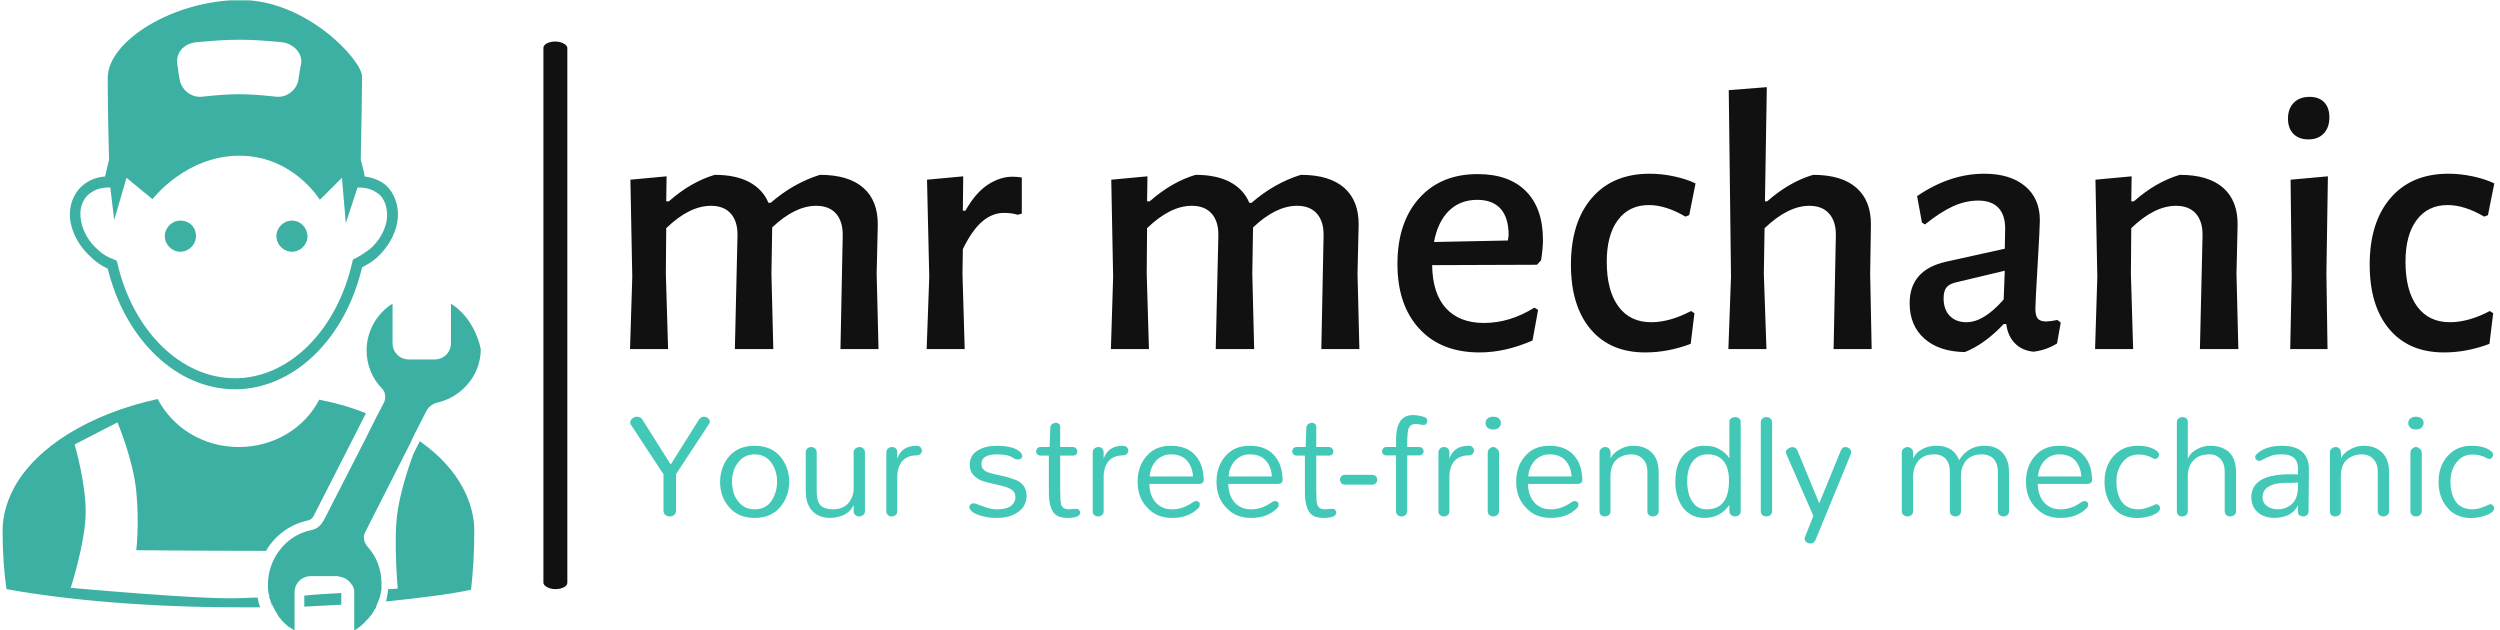<svg xmlns="http://www.w3.org/2000/svg" version="1.1" xmlns:xlink="http://www.w3.org/1999/xlink" xmlns:svgjs="http://svgjs.dev/svgjs" width="1000" height="252" viewBox="0 0 1000 252"><g transform="matrix(1,0,0,1,-0.606,0.132)"><svg viewBox="0 0 396 100" data-background-color="#ffffff" preserveAspectRatio="xMidYMid meet" height="252" width="1000" xmlns="http://www.w3.org/2000/svg" xmlns:xlink="http://www.w3.org/1999/xlink"><g id="tight-bounds" transform="matrix(1,0,0,1,0.24,-0.053)"><svg viewBox="0 0 395.52 100.105" height="100.105" width="395.52"><g><svg viewBox="0 0 528.61 133.79" height="100.105" width="395.52"><g><rect width="5.075" height="116.171" x="114.729" y="8.81" fill="#111111" opacity="1" stroke-width="0" stroke="transparent" fill-opacity="1" className="rect-i$-0" data-fill-palette-color="primary" rx="1%" id="i$-0" data-palette-color="#111111"></rect></g><g transform="matrix(1,0,0,1,133.09,18.49)"><svg viewBox="0 0 395.52 96.809" height="96.809" width="395.52"><g id="textblocktransform"><svg viewBox="0 0 395.52 96.809" height="96.809" width="395.52" id="textblock"><g><svg viewBox="0 0 395.52 56.277" height="56.277" width="395.52"><g transform="matrix(1,0,0,1,0,0)"><svg width="395.52" viewBox="3.6 -35.1 249.83 35.55" height="56.277" data-palette-color="#111111"><path d="M31.8 0L32.1-15.15Q32.15-17.05 31.23-18.13 30.3-19.2 28.55-19.2L28.55-19.2Q25.7-19.2 22.65-16.3L22.65-16.3 22.55-10.1 22.8 0 17.65 0 18-15.15Q18.05-17.05 17.13-18.13 16.2-19.2 14.45-19.2L14.45-19.2Q11.55-19.2 8.45-16.2L8.45-16.2 8.4-10.1 8.7 0 3.6 0 3.9-9.65 3.65-22.7 8.5-23.15 8.45-19.8 8.8-19.8Q11.75-22.4 14.95-23.35L14.95-23.35Q17.75-23.35 19.58-22.38 21.4-21.4 22.15-19.6L22.15-19.6 22.45-19.6Q25.5-22.25 29.05-23.35L29.05-23.35Q32.9-23.35 34.88-21.6 36.85-19.85 36.8-16.6L36.8-16.6 36.65-10.1 36.9 0 31.8 0ZM54.85-23.1Q55.4-23.1 56.1-23L56.1-23 56.1-18.15 55.55-18Q54.75-18.25 53.7-18.25L53.7-18.25Q52.15-18.25 50.8-17.1 49.45-15.95 48.2-13.4L48.2-13.4 48.15-10.1 48.45 0 43.35 0 43.7-9.65 43.4-22.7 48.25-23.15 48.2-18.55 48.55-18.55Q49.9-20.95 51.55-22.03 53.2-23.1 54.85-23.1L54.85-23.1ZM96.24 0L96.54-15.15Q96.59-17.05 95.67-18.13 94.74-19.2 92.99-19.2L92.99-19.2Q90.14-19.2 87.09-16.3L87.09-16.3 86.99-10.1 87.24 0 82.09 0 82.44-15.15Q82.49-17.05 81.57-18.13 80.64-19.2 78.89-19.2L78.89-19.2Q75.99-19.2 72.89-16.2L72.89-16.2 72.84-10.1 73.14 0 68.04 0 68.34-9.65 68.09-22.7 72.94-23.15 72.89-19.8 73.24-19.8Q76.19-22.4 79.39-23.35L79.39-23.35Q82.19-23.35 84.02-22.38 85.84-21.4 86.59-19.6L86.59-19.6 86.89-19.6Q89.94-22.25 93.49-23.35L93.49-23.35Q97.34-23.35 99.32-21.6 101.29-19.85 101.24-16.6L101.24-16.6 101.09-10.1 101.34 0 96.24 0ZM125.69-11.9L125.14-11.3 111.09-11.25Q111.14-7.45 112.94-5.48 114.74-3.5 118.04-3.5L118.04-3.5Q121.49-3.5 124.79-5.55L124.79-5.55 125.29-5.25 124.54-1.15Q120.89 0.45 117.44 0.45L117.44 0.45Q112.29 0.45 109.37-2.73 106.44-5.9 106.44-11.4L106.44-11.4Q106.44-16.95 109.34-20.2 112.24-23.45 117.19-23.45L117.19-23.45Q121.39-23.45 123.67-21.15 125.94-18.85 125.94-14.65L125.94-14.65Q125.94-13.5 125.69-11.9L125.69-11.9ZM121.24-14.55L121.34-15.25Q121.34-17.6 120.27-18.8 119.19-20 117.14-20L117.14-20Q114.84-20 113.34-18.53 111.84-17.05 111.34-14.35L111.34-14.35 121.24-14.55ZM140.24-23.5Q141.84-23.5 143.49-23.15 145.14-22.8 146.39-22.2L146.39-22.2 145.54-17.95 145.04-17.75Q142.39-19.3 140.14-19.3L140.14-19.3Q137.49-19.3 135.99-17.3 134.49-15.3 134.49-11.7L134.49-11.7Q134.49-7.85 136.04-5.73 137.59-3.6 140.44-3.6L140.44-3.6Q142.94-3.6 145.79-5.1L145.79-5.1 146.24-4.8 145.74-0.7Q142.69 0.45 139.64 0.45L139.64 0.45Q134.94 0.45 132.31-2.68 129.69-5.8 129.69-11.3L129.69-11.3Q129.69-17 132.49-20.25 135.29-23.5 140.24-23.5L140.24-23.5ZM164.89 0L165.19-15.15Q165.24-17.05 164.31-18.13 163.39-19.2 161.64-19.2L161.64-19.2Q158.79-19.2 155.64-16.2L155.64-16.2 155.54-10.15 155.89 0 150.79 0 151.14-9.7 150.84-34.7 155.94-35.1 155.69-19.8 155.99-19.8Q158.94-22.4 162.14-23.35L162.14-23.35Q165.99-23.35 167.96-21.6 169.94-19.85 169.89-16.6L169.89-16.6 169.79-10.1 169.99 0 164.89 0ZM185.08-23.5Q188.53-23.5 190.53-21.85 192.53-20.2 192.53-17.25L192.53-17.25Q192.53-16.35 192.23-11.25L192.23-11.25Q191.93-6.25 191.93-5.4L191.93-5.4Q191.93-4.45 192.26-4.08 192.58-3.7 193.38-3.7L193.38-3.7Q193.88-3.7 194.88-3.9L194.88-3.9 195.33-3.55 194.83-0.75Q193.38 0.15 191.68 0.35L191.68 0.35Q190.13 0.2 189.18-0.78 188.23-1.75 188.03-3.35L188.03-3.35 187.68-3.35Q185.13-0.65 182.48 0.4L182.48 0.4Q179.03 0.35 177.06-1.4 175.08-3.15 175.08-6.15L175.08-6.15Q175.08-10.6 179.93-11.7L179.93-11.7 187.83-13.45 187.88-16.15Q187.88-18 186.96-18.95 186.03-19.9 184.28-19.9L184.28-19.9Q182.58-19.9 180.88-19.13 179.18-18.35 177.13-16.7L177.13-16.7 176.73-16.95 176.08-20.5Q180.48-23.5 185.08-23.5L185.08-23.5ZM187.83-10.5L181.33-8.95Q180.43-8.75 180.03-8.28 179.63-7.8 179.63-6.8L179.63-6.8Q179.63-5.3 180.46-4.45 181.28-3.6 182.68-3.6L182.68-3.6Q185.03-3.6 187.68-6.65L187.68-6.65 187.83-10.5ZM213.98 0L214.33-15.15Q214.38-17.05 213.46-18.13 212.53-19.2 210.78-19.2L210.78-19.2Q207.88-19.2 204.78-16.2L204.78-16.2 204.73-10.1 205.03 0 199.93 0 200.23-9.65 199.98-22.7 204.83-23.15 204.78-19.8 205.13-19.8Q208.08-22.4 211.28-23.35L211.28-23.35Q215.13-23.35 217.11-21.6 219.08-19.85 219.03-16.6L219.03-16.6 218.88-10.1 219.13 0 213.98 0ZM226.08 0L226.28-9.65 226.13-22.7 231.13-23.15 230.93-10.1 231.08 0 226.08 0ZM228.68-33.8Q229.93-33.8 230.63-33.08 231.33-32.35 231.33-31.05L231.33-31.05Q231.33-29.7 230.58-28.9 229.83-28.1 228.53-28.1L228.53-28.1Q227.23-28.1 226.5-28.85 225.78-29.6 225.78-30.9L225.78-30.9Q225.78-32.2 226.55-33 227.33-33.8 228.68-33.8L228.68-33.8ZM247.28-23.5Q248.88-23.5 250.53-23.15 252.18-22.8 253.43-22.2L253.43-22.2 252.58-17.95 252.08-17.75Q249.43-19.3 247.18-19.3L247.18-19.3Q244.53-19.3 243.03-17.3 241.53-15.3 241.53-11.7L241.53-11.7Q241.53-7.85 243.08-5.73 244.63-3.6 247.48-3.6L247.48-3.6Q249.98-3.6 252.83-5.1L252.83-5.1 253.28-4.8 252.78-0.7Q249.73 0.45 246.68 0.45L246.68 0.45Q241.98 0.45 239.35-2.68 236.73-5.8 236.73-11.3L236.73-11.3Q236.73-17 239.53-20.25 242.33-23.5 247.28-23.5L247.28-23.5Z" opacity="1" transform="matrix(1,0,0,1,0,0)" fill="#111111" className="undefined-text-0" data-fill-palette-color="primary" id="text-0"></path></svg></g></svg></g><g transform="matrix(1,0,0,1,0,69.562)"><svg viewBox="0 0 395.52 27.247" height="27.247" width="395.52"><g transform="matrix(1,0,0,1,0,0)"><svg width="395.52" viewBox="1.61 -31.9 586.42 40.41" height="27.247" data-palette-color="#42c8b7"><path d="M26.38-29.08L16.03-13.33 16.03-1.9Q16.03-0.57 14.83-0.11L14.83-0.11Q14.48 0 13.91 0 13.33 0 12.7-0.46 12.07-0.92 12.07-1.9L12.07-1.9 12.07-13.28 1.9-28.74Q1.61-29.08 1.61-29.48 1.61-29.89 1.78-30.23 1.95-30.57 2.3-30.86L2.3-30.86Q2.99-31.38 3.68-31.38L3.68-31.38Q4.94-31.38 5.52-30.34L5.52-30.34 14.31-16.38 14.37-16.38 23.22-30.46Q23.79-31.38 24.83-31.38L24.83-31.38Q25.98-31.38 26.44-30.46L26.44-30.46Q26.67-30.17 26.67-29.89L26.67-29.89Q26.67-29.54 26.38-29.08L26.38-29.08ZM29.88-10.86L29.88-10.86Q29.88-12.93 30.54-15 31.2-17.07 32.58-18.74L32.58-18.74Q35.46-22.24 40.74-22.24 46.03-22.24 48.91-18.74L48.91-18.74Q51.61-15.4 51.61-10.92L51.61-10.92Q51.61-6.38 48.91-3.1L48.91-3.1Q46.03 0.46 40.74 0.46 35.46 0.46 32.58-3.1L32.58-3.1Q29.88-6.32 29.88-10.86ZM33.62-10.86L33.62-10.86Q33.62-9.48 33.99-7.93 34.37-6.38 35.34-5.06L35.34-5.06Q37.3-2.24 40.74-2.24L40.74-2.24Q44.37-2.24 46.15-5.06L46.15-5.06Q47.81-7.7 47.81-10.92L47.81-10.92Q47.81-14.25 46.15-16.67L46.15-16.67Q44.31-19.54 40.74-19.54L40.74-19.54Q37.3-19.54 35.34-16.67L35.34-16.67Q33.62-14.31 33.62-10.86ZM75.45-20.11L75.45-1.61Q75.45-0.8 74.85-0.4 74.25 0 73.82 0 73.39 0 73.04-0.09 72.7-0.17 72.47-0.46L72.47-0.46Q71.89-0.86 71.89-1.61L71.89-1.61 71.89-3.62Q70.51-0.57 66.83 0.17L66.83 0.17Q65.68 0.46 64.36 0.46 63.04 0.46 61.6 0 60.17-0.46 59.13-1.49L59.13-1.49Q56.83-3.68 56.83-8.05L56.83-8.05 56.83-20.11Q56.83-20.92 57.35-21.38 57.87-21.84 58.56-21.84L58.56-21.84Q59.25-21.84 59.77-21.38 60.28-20.92 60.28-20.11L60.28-20.11 60.28-7.76Q60.28-4.66 61.55-3.45L61.55-3.45Q62.81-2.24 65.34-2.24L65.34-2.24Q69.59-2.24 71.2-5.69L71.2-5.69Q71.83-6.9 71.89-8.45L71.89-8.45 71.89-20.11Q71.89-20.92 72.47-21.38 73.04-21.84 73.73-21.84L73.73-21.84Q74.42-21.84 74.94-21.38 75.45-20.92 75.45-20.11L75.45-20.11ZM85.62-20.11L85.62-18.16Q87-22.24 91.66-22.24L91.66-22.24Q92.52-22.24 92.95-21.75 93.38-21.26 93.38-20.72 93.38-20.17 92.95-19.68 92.52-19.2 91.37-19.2 90.22-19.2 89.07-18.74 87.92-18.28 87.18-17.41L87.18-17.41Q85.62-15.52 85.62-12.41L85.62-12.41 85.62-1.61Q85.62-0.8 85.05-0.4 84.48 0 84.02 0 83.56 0 83.27-0.09 82.98-0.17 82.69-0.46L82.69-0.46Q82.18-0.8 82.18-1.61L82.18-1.61 82.18-20.11Q82.18-20.86 82.69-21.35 83.21-21.84 83.99-21.84 84.76-21.84 85.19-21.35 85.62-20.86 85.62-20.11L85.62-20.11ZM117-19.54L117-19.54Q112-19.54 112.11-16.38L112.11-16.38Q112.11-14.37 114.99-13.62L114.99-13.62Q115.96-13.33 117.09-13.1 118.21-12.87 119.53-12.56 120.85-12.24 122.23-11.72L122.23-11.72Q124.18-11.15 125.25-9.8 126.31-8.45 126.31-6.55L126.31-6.55Q126.31-3.1 123.38-1.21L123.38-1.21Q120.73 0.52 116.71 0.46L116.71 0.46Q113.72 0.46 110.85-0.57L110.85-0.57Q109.7-1.03 109.01-1.67 108.32-2.3 108.32-2.87 108.32-3.45 108.69-3.79 109.07-4.14 109.59-4.14 110.1-4.14 110.76-3.85 111.42-3.56 112.46-3.22L112.46-3.22Q115.1-2.24 116.71-2.24 118.32-2.24 119.3-2.44 120.27-2.64 121.08-3.1L121.08-3.1Q122.8-4.25 122.8-6.09L122.8-6.09Q122.8-7.41 121.97-8.13 121.14-8.85 119.84-9.25 118.55-9.66 117.29-9.94 116.02-10.23 114.76-10.52 113.49-10.8 112.34-11.21 111.19-11.61 110.39-12.3L110.39-12.3Q108.44-13.68 108.44-16.21L108.44-16.21Q108.44-19.43 111.14-20.86L111.14-20.86Q113.38-22.24 117.06-22.24L117.06-22.24Q120.79-22.24 123.03-21.15L123.03-21.15Q124.93-20.17 124.93-18.97L124.93-18.97Q124.93-18.51 124.56-18.22 124.18-17.93 123.72-17.93L123.72-17.93Q122.86-17.93 122.43-18.22 122-18.51 121.48-18.79 120.96-19.08 120.27-19.2L120.27-19.2Q119.01-19.54 117-19.54ZM143.2-1.26L143.2-1.26Q143.2 0.46 139.12 0.46L139.12 0.46Q136.08 0.46 134.81-1.21L134.81-1.21Q133.43-2.99 133.32-7.07L133.32-7.07 133.32-19.14 130.79-19.14Q130.1-19.14 129.7-19.57 129.3-20 129.3-20.46L129.3-20.46Q129.3-20.92 129.64-21.38 129.99-21.84 130.79-21.84L130.79-21.84 133.55-21.84 133.78-28.05Q133.89-28.74 134.41-29.11 134.93-29.48 135.5-29.48 136.08-29.48 136.48-29.14 136.88-28.79 136.88-28.05L136.88-28.05 136.88-21.84 140.85-21.84Q141.54-21.84 141.91-21.38 142.28-20.92 142.28-20.46L142.28-20.46Q142.28-19.89 141.91-19.51 141.54-19.14 140.85-19.14L140.85-19.14 136.88-19.14 136.88-8.97Q136.88-4.71 137.17-3.82 137.46-2.93 138.09-2.59 138.72-2.24 139.64-2.24L139.64-2.24 141.88-2.41Q142.51-2.41 142.86-2.01 143.2-1.61 143.2-1.26ZM150.56-20.11L150.56-18.16Q151.94-22.24 156.59-22.24L156.59-22.24Q157.45-22.24 157.88-21.75 158.32-21.26 158.32-20.72 158.32-20.17 157.88-19.68 157.45-19.2 156.3-19.2 155.15-19.2 154.01-18.74 152.86-18.28 152.11-17.41L152.11-17.41Q150.56-15.52 150.56-12.41L150.56-12.41 150.56-1.61Q150.56-0.8 149.98-0.4 149.41 0 148.95 0 148.49 0 148.2-0.09 147.91-0.17 147.63-0.46L147.63-0.46Q147.11-0.8 147.11-1.61L147.11-1.61 147.11-20.11Q147.11-20.86 147.63-21.35 148.14-21.84 148.92-21.84 149.7-21.84 150.13-21.35 150.56-20.86 150.56-20.11L150.56-20.11ZM182.05-11.55L182.05-11.55Q182.05-10.34 180.67-10.23L180.67-10.23 164.92-10.23Q165.15-4.37 169.52-2.64L169.52-2.64Q170.73-2.24 172.28-2.24L172.28-2.24Q175.5-2.24 178.83-4.6L178.83-4.6Q179.87-5.17 180.55-4.48L180.55-4.48Q180.9-4.14 180.78-3.79L180.78-3.79Q180.78-2.99 180.38-2.64L180.38-2.64Q177.22 0.52 172.05 0.46L172.05 0.46Q167.34 0.46 164.46-2.59L164.46-2.59Q161.24-5.75 161.24-10.92L161.24-10.92Q161.24-15.69 163.89-18.79L163.89-18.79Q166.65-22.24 171.7-22.24L171.7-22.24Q176.76-22.24 179.41-19.2L179.41-19.2Q181.93-16.44 182.05-11.55ZM165.04-12.59L178.66-12.59Q178.49-15.69 176.65-17.7L176.65-17.7Q174.92-19.54 171.7-19.54L171.7-19.54Q168.95-19.54 166.99-17.47L166.99-17.47Q165.21-15.4 165.04-12.59L165.04-12.59ZM206.87-11.55L206.87-11.55Q206.87-10.34 205.49-10.23L205.49-10.23 189.75-10.23Q189.98-4.37 194.35-2.64L194.35-2.64Q195.55-2.24 197.1-2.24L197.1-2.24Q200.32-2.24 203.66-4.6L203.66-4.6Q204.69-5.17 205.38-4.48L205.38-4.48Q205.72-4.14 205.61-3.79L205.61-3.79Q205.61-2.99 205.21-2.64L205.21-2.64Q202.05 0.52 196.87 0.46L196.87 0.46Q192.16 0.46 189.29-2.59L189.29-2.59Q186.07-5.75 186.07-10.92L186.07-10.92Q186.07-15.69 188.71-18.79L188.71-18.79Q191.47-22.24 196.53-22.24L196.53-22.24Q201.59-22.24 204.23-19.2L204.23-19.2Q206.76-16.44 206.87-11.55ZM189.86-12.59L203.48-12.59Q203.31-15.69 201.47-17.7L201.47-17.7Q199.75-19.54 196.53-19.54L196.53-19.54Q193.77-19.54 191.82-17.47L191.82-17.47Q190.03-15.4 189.86-12.59L189.86-12.59ZM223.77-1.26L223.77-1.26Q223.77 0.46 219.69 0.46L219.69 0.46Q216.64 0.46 215.38-1.21L215.38-1.21Q214-2.99 213.88-7.07L213.88-7.07 213.88-19.14 211.35-19.14Q210.66-19.14 210.26-19.57 209.86-20 209.86-20.46L209.86-20.46Q209.86-20.92 210.2-21.38 210.55-21.84 211.35-21.84L211.35-21.84 214.11-21.84 214.34-28.05Q214.46-28.74 214.97-29.11 215.49-29.48 216.07-29.48 216.64-29.48 217.04-29.14 217.45-28.79 217.45-28.05L217.45-28.05 217.45-21.84 221.41-21.84Q222.1-21.84 222.47-21.38 222.85-20.92 222.85-20.46L222.85-20.46Q222.85-19.89 222.47-19.51 222.1-19.14 221.41-19.14L221.41-19.14 217.45-19.14 217.45-8.97Q217.45-4.71 217.73-3.82 218.02-2.93 218.65-2.59 219.29-2.24 220.2-2.24L220.2-2.24 222.45-2.41Q223.08-2.41 223.42-2.01 223.77-1.61 223.77-1.26ZM235.03-10L226.47-10Q225.78-10 225.35-10.46 224.92-10.92 224.92-11.58 224.92-12.24 225.37-12.67 225.83-13.1 226.47-13.1L226.47-13.1 235.03-13.1Q235.72-13.1 236.18-12.67 236.64-12.24 236.64-11.58 236.64-10.92 236.21-10.46 235.78-10 235.03-10L235.03-10ZM249.8-19.2L246.06-19.2 246.06-1.72Q246.06-0.86 245.52-0.43 244.97 0 244.45 0 243.94 0 243.62-0.09 243.3-0.17 243.07-0.46L243.07-0.46Q242.5-0.86 242.56-1.72L242.56-1.72 242.56-19.2 239.51-19.2Q238.82-19.2 238.48-19.6 238.13-20 238.13-20.52L238.13-20.52Q238.13-20.92 238.48-21.38 238.82-21.84 239.51-21.84L239.51-21.84 242.56-21.84 242.56-24.25Q242.56-30.17 245.72-31.49L245.72-31.49Q246.75-31.9 247.79-31.9L247.79-31.9Q249.63-31.9 251.52-31.26L251.52-31.26Q252.38-30.92 252.38-30.11L252.38-30.11Q252.38-29.66 252.1-29.22 251.81-28.79 251.32-28.79 250.83-28.79 250.57-28.82 250.31-28.85 250.08-28.97L250.08-28.97Q249.45-29.08 248.68-29.08 247.9-29.08 247.38-28.76 246.87-28.45 246.52-27.76L246.52-27.76Q246.06-26.67 246.06-22.53L246.06-22.53 246.06-21.84 249.8-21.84Q250.49-21.84 250.86-21.44 251.23-21.03 251.23-20.52 251.23-20 250.86-19.6 250.49-19.2 249.8-19.2L249.8-19.2ZM259.34-20.11L259.34-18.16Q260.71-22.24 265.37-22.24L265.37-22.24Q266.23-22.24 266.66-21.75 267.09-21.26 267.09-20.72 267.09-20.17 266.66-19.68 266.23-19.2 265.08-19.2 263.93-19.2 262.78-18.74 261.63-18.28 260.89-17.41L260.89-17.41Q259.34-15.52 259.34-12.41L259.34-12.41 259.34-1.61Q259.34-0.8 258.76-0.4 258.19 0 257.73 0 257.27 0 256.98-0.09 256.69-0.17 256.4-0.46L256.4-0.46Q255.89-0.8 255.89-1.61L255.89-1.61 255.89-20.11Q255.89-20.86 256.4-21.35 256.92-21.84 257.7-21.84 258.47-21.84 258.9-21.35 259.34-20.86 259.34-20.11L259.34-20.11ZM275.54-29.43L275.54-29.43Q275.54-28.51 274.91-27.93 274.28-27.36 273.13-27.36 271.98-27.36 271.34-27.93 270.71-28.51 270.71-29.43L270.71-29.43Q270.71-30.23 271.34-30.8 271.98-31.38 273.15-31.38 274.33-31.38 274.94-30.8 275.54-30.23 275.54-29.43ZM271.4-1.72L271.4-20Q271.4-20.86 271.98-21.35 272.55-21.84 273.01-21.84 273.47-21.84 273.76-21.7 274.05-21.55 274.33-21.26L274.33-21.26Q274.96-20.86 274.96-20L274.96-20 274.96-1.72Q274.96-0.86 274.39-0.43 273.82 0 273.13 0L273.13 0Q272.44 0 271.92-0.43 271.4-0.86 271.4-1.72L271.4-1.72ZM301.17-11.55L301.17-11.55Q301.17-10.34 299.79-10.23L299.79-10.23 284.04-10.23Q284.27-4.37 288.64-2.64L288.64-2.64Q289.85-2.24 291.4-2.24L291.4-2.24Q294.62-2.24 297.95-4.6L297.95-4.6Q298.99-5.17 299.68-4.48L299.68-4.48Q300.02-4.14 299.91-3.79L299.91-3.79Q299.91-2.99 299.5-2.64L299.5-2.64Q296.34 0.52 291.17 0.46L291.17 0.46Q286.46 0.46 283.58-2.59L283.58-2.59Q280.36-5.75 280.36-10.92L280.36-10.92Q280.36-15.69 283.01-18.79L283.01-18.79Q285.77-22.24 290.82-22.24L290.82-22.24Q295.88-22.24 298.53-19.2L298.53-19.2Q301.05-16.44 301.17-11.55ZM284.16-12.59L297.78-12.59Q297.61-15.69 295.77-17.7L295.77-17.7Q294.04-19.54 290.82-19.54L290.82-19.54Q288.07-19.54 286.11-17.47L286.11-17.47Q284.33-15.4 284.16-12.59L284.16-12.59ZM306.57-1.61L306.57-20.17Q306.57-20.92 307.14-21.38 307.72-21.84 308.29-21.84L308.29-21.84Q309.5-21.84 309.85-20.92 310.19-20 310.02-18.16L310.02-18.16Q310.71-19.89 313.01-21.15L313.01-21.15Q315.02-22.24 317-22.24 318.98-22.24 320.36-21.75 321.74-21.26 322.89-20.23L322.89-20.23Q325.19-18.05 325.19-13.79L325.19-13.79 325.19-1.61Q325.19-0.8 324.59-0.4 323.98 0 323.35 0L323.35 0Q322.66 0 322.14-0.43 321.63-0.86 321.63-1.61L321.63-1.61 321.63-14.02Q321.63-16.72 320.13-18.16L320.13-18.16Q318.75-19.54 316.68-19.54L316.68-19.54Q313.93-19.54 311.97-17.93L311.97-17.93Q310.02-16.21 310.02-12.64L310.02-12.64 310.02-1.61Q310.02-0.8 309.44-0.4 308.87 0 308.18 0L308.18 0Q307.49 0 307.03-0.43 306.57-0.86 306.57-1.61L306.57-1.61ZM347.43-1.61L347.43-3.62Q344.56 0.46 339.61 0.46L339.61 0.46Q335.13 0.46 332.6-3.1L332.6-3.1Q330.42-6.32 330.42-10.92L330.42-10.92Q330.42-18.62 335.53-21.26L335.53-21.26Q337.26-22.24 339.01-22.24 340.76-22.24 341.91-22.04 343.06-21.84 344.1-21.26L344.1-21.26Q346.28-20.17 347.43-18.28L347.43-18.28 347.43-29.66Q347.43-30.52 348-30.89 348.58-31.26 349.27-31.26L349.27-31.26Q349.96-31.26 350.47-30.89 350.99-30.52 350.99-29.66L350.99-29.66 350.99-1.61Q350.99-0.8 350.42-0.4 349.84 0 349.38 0 348.92 0 348.61-0.09 348.29-0.17 348-0.46L348-0.46Q347.43-0.86 347.43-1.61L347.43-1.61ZM340.3-2.24L340.3-2.24Q347.31-2.24 347.31-11.26L347.31-11.26Q347.31-17.07 343.81-18.85L343.81-18.85Q342.49-19.54 340.65-19.54 338.81-19.54 337.6-18.82 336.39-18.1 335.59-16.9L335.59-16.9Q334.15-14.66 334.15-11.21L334.15-11.21Q334.15-6.09 336.57-3.68L336.57-3.68Q337.95-2.24 340.3-2.24ZM357.31-1.72L357.31-29.54Q357.31-30.46 357.89-30.86 358.46-31.26 358.92-31.26 359.38-31.26 359.67-31.21 359.96-31.15 360.24-30.86L360.24-30.86Q360.87-30.46 360.87-29.54L360.87-29.54 360.87-1.72Q360.87-0.86 360.3-0.43 359.73 0 359.04 0L359.04 0Q358.35 0 357.83-0.43 357.31-0.86 357.31-1.72L357.31-1.72ZM371.27 6.32L373.86-0.17 365.41-19.48Q365.24-19.83 365.24-20.17 365.24-20.52 365.41-20.83 365.58-21.15 365.81-21.26L365.81-21.26Q366.5-21.72 367.14-21.84L367.14-21.84Q368.34-21.84 368.86-20.69L368.86-20.69 375.7-4.14 382.48-20.69Q383-21.84 383.83-21.84 384.67-21.84 385.21-21.35 385.76-20.86 385.76-20.34 385.76-19.83 385.58-19.48L385.58-19.48 374.55 7.36Q374.03 8.51 372.94 8.51L372.94 8.51Q372.25 8.51 371.79 8.16L371.79 8.16Q371.1 7.59 371.1 7.07 371.1 6.55 371.27 6.32L371.27 6.32ZM419.72-17.7L419.72-17.7Q422.48-22.24 427.65-22.24L427.65-22.24Q432.99-22.24 434.78-17.76L434.78-17.76Q435.41-16.09 435.41-13.91L435.41-13.91 435.41-1.61Q435.41-0.8 434.86-0.4 434.32 0 433.68 0L433.68 0Q432.99 0 432.45-0.43 431.9-0.86 431.9-1.61L431.9-1.61 431.9-14.14Q431.9-16.78 430.41-18.28L430.41-18.28Q429.03-19.54 426.84-19.54L426.84-19.54Q422.48-19.54 420.92-15.98L420.92-15.98Q420.29-14.66 420.29-12.76L420.29-12.76 420.29-1.61Q420.29-0.8 419.75-0.4 419.2 0 418.57 0L418.57 0Q417.88 0 417.33-0.43 416.79-0.86 416.79-1.61L416.79-1.61 416.79-14.14Q416.79-16.78 415.35-18.28L415.35-18.28Q413.97-19.54 412.19-19.54 410.41-19.54 409.26-19.14 408.11-18.74 407.19-17.82L407.19-17.82Q405.35-15.98 405.23-12.64L405.23-12.64 405.23-1.61Q405.23-0.8 404.66-0.4 404.09 0 403.45 0 402.82 0 402.25-0.43 401.67-0.86 401.67-1.61L401.67-1.61 401.67-20.17Q401.67-20.92 402.25-21.38 402.82-21.84 403.34-21.84 403.86-21.84 404.14-21.7 404.43-21.55 404.66-21.38L404.66-21.38Q405.23-20.92 405.23-20.23L405.23-20.23 405.23-18.16Q406.04-20.11 408.17-21.21L408.17-21.21Q410.06-22.24 412.59-22.24L412.59-22.24Q416.5-22.24 418.57-19.77L418.57-19.77Q419.26-18.85 419.72-17.7ZM461.55-11.55L461.55-11.55Q461.55-10.34 460.17-10.23L460.17-10.23 444.43-10.23Q444.66-4.37 449.03-2.64L449.03-2.64Q450.23-2.24 451.78-2.24L451.78-2.24Q455-2.24 458.34-4.6L458.34-4.6Q459.37-5.17 460.06-4.48L460.06-4.48Q460.4-4.14 460.29-3.79L460.29-3.79Q460.29-2.99 459.89-2.64L459.89-2.64Q456.73 0.52 451.55 0.46L451.55 0.46Q446.84 0.46 443.97-2.59L443.97-2.59Q440.75-5.75 440.75-10.92L440.75-10.92Q440.75-15.69 443.39-18.79L443.39-18.79Q446.15-22.24 451.21-22.24L451.21-22.24Q456.27-22.24 458.91-19.2L458.91-19.2Q461.44-16.44 461.55-11.55ZM444.54-12.59L458.16-12.59Q457.99-15.69 456.15-17.7L456.15-17.7Q454.43-19.54 451.21-19.54L451.21-19.54Q448.45-19.54 446.5-17.47L446.5-17.47Q444.72-15.4 444.54-12.59L444.54-12.59ZM465.46-10.92L465.46-10.92Q465.46-15.69 468.16-18.85L468.16-18.85Q471.09-22.24 475.8-22.24L475.8-22.24Q479.83-22.24 481.95-20.57L481.95-20.57Q482.59-20.11 482.59-19.48 482.59-18.85 482.24-18.48 481.9-18.1 481.44-18.1 480.98-18.1 480.75-18.28L480.75-18.28Q478.56-19.54 476.15-19.48L476.15-19.48Q472.99-19.48 471.21-17.13L471.21-17.13Q469.2-14.71 469.2-10.92L469.2-10.92Q469.2-7.41 470.63-5L470.63-5Q472.36-2.24 476.15-2.24L476.15-2.24Q478.22-2.24 481.21-3.68L481.21-3.68Q482.01-4.14 482.59-3.45L482.59-3.45Q482.93-3.1 482.93-2.5 482.93-1.9 482.18-1.29 481.44-0.69 480.4-0.34L480.4-0.34Q477.87 0.52 475.52 0.49 473.16 0.46 471.26-0.4 469.37-1.26 468.1-2.93L468.1-2.93Q465.46-6.09 465.46-10.92ZM503.27-1.61L503.27-14.14Q503.27-16.78 501.78-18.28L501.78-18.28Q500.46-19.54 498.7-19.54 496.95-19.54 495.74-19.14 494.54-18.74 493.62-17.82L493.62-17.82Q491.66-15.98 491.66-12.59L491.66-12.59 491.66-1.61Q491.66-0.8 491.09-0.4 490.51 0 489.83 0L489.83 0Q489.14 0 488.68-0.43 488.22-0.86 488.22-1.61L488.22-1.61 488.22-29.66Q488.22-30.46 488.79-30.86 489.37-31.26 489.94-31.26L489.94-31.26Q490.63-31.26 491.15-30.89 491.66-30.52 491.66-29.66L491.66-29.66 491.66-18.1Q492.47-20.11 494.65-21.21L494.65-21.21Q496.66-22.24 498.65-22.24 500.63-22.24 502.01-21.75 503.39-21.26 504.54-20.34L504.54-20.34Q506.84-18.16 506.84-13.91L506.84-13.91 506.84-1.61Q506.84-0.8 506.23-0.4 505.63 0 505 0L505 0Q504.31 0 503.79-0.43 503.27-0.86 503.27-1.61L503.27-1.61ZM523.9-13.28L523.9-13.28Q525.11-13.28 526.32-13.22L526.32-13.22 526.32-15.06Q526.32-19.54 521.32-19.54L521.32-19.54Q519.08-19.54 518.04-19.14L518.04-19.14Q516.2-18.45 515.4-17.96 514.59-17.47 514.13-17.47 513.67-17.47 513.27-17.82 512.87-18.16 512.87-18.74L512.87-18.74Q512.87-19.2 513.39-19.66L513.39-19.66Q516.09-22.24 521.37-22.24L521.37-22.24Q527.47-22.24 529.19-18.16L529.19-18.16Q529.77-16.72 529.77-14.83L529.77-14.83 529.65-1.55Q529.65-0.8 529.13-0.4 528.62 0 527.98 0 527.35 0 526.83-0.34 526.32-0.69 526.32-1.49L526.32-1.49 526.32-3.56Q524.94-0.57 521.37 0.17L521.37 0.17Q520.28 0.46 518.9 0.46 517.52 0.46 516.17 0.06 514.82-0.34 513.79-1.21L513.79-1.21Q511.66-2.99 511.66-6.03L511.66-6.03Q511.66-13.28 523.9-13.28ZM526.32-8.74L526.32-10.69Q525.4-10.57 524.19-10.57 522.98-10.57 521.72-10.55 520.45-10.52 519.31-10.26 518.16-10 517.24-9.48L517.24-9.48Q515.28-8.45 515.17-6.09L515.17-6.09Q515.17-4.25 516.66-3.22L516.66-3.22Q517.81-2.3 519.94-2.24L519.94-2.24Q522.52-2.24 524.42-3.91L524.42-3.91Q526.14-5.52 526.32-8.74L526.32-8.74ZM536.37-1.61L536.37-20.17Q536.37-20.92 536.95-21.38 537.52-21.84 538.1-21.84L538.1-21.84Q539.3-21.84 539.65-20.92 539.99-20 539.82-18.16L539.82-18.16Q540.51-19.89 542.81-21.15L542.81-21.15Q544.82-22.24 546.8-22.24 548.79-22.24 550.16-21.75 551.54-21.26 552.69-20.23L552.69-20.23Q554.99-18.05 554.99-13.79L554.99-13.79 554.99-1.61Q554.99-0.8 554.39-0.4 553.79 0 553.15 0L553.15 0Q552.46 0 551.95-0.43 551.43-0.86 551.43-1.61L551.43-1.61 551.43-14.02Q551.43-16.72 549.94-18.16L549.94-18.16Q548.56-19.54 546.49-19.54L546.49-19.54Q543.73-19.54 541.77-17.93L541.77-17.93Q539.82-16.21 539.82-12.64L539.82-12.64 539.82-1.61Q539.82-0.8 539.25-0.4 538.67 0 537.98 0L537.98 0Q537.29 0 536.83-0.43 536.37-0.86 536.37-1.61L536.37-1.61ZM565.85-29.43L565.85-29.43Q565.85-28.51 565.22-27.93 564.59-27.36 563.44-27.36 562.29-27.36 561.66-27.93 561.02-28.51 561.02-29.43L561.02-29.43Q561.02-30.23 561.66-30.8 562.29-31.38 563.47-31.38 564.65-31.38 565.25-30.8 565.85-30.23 565.85-29.43ZM561.71-1.72L561.71-20Q561.71-20.86 562.29-21.35 562.86-21.84 563.32-21.84 563.78-21.84 564.07-21.7 564.36-21.55 564.65-21.26L564.65-21.26Q565.28-20.86 565.28-20L565.28-20 565.28-1.72Q565.28-0.86 564.7-0.43 564.13 0 563.44 0L563.44 0Q562.75 0 562.23-0.43 561.71-0.86 561.71-1.72L561.71-1.72ZM570.56-10.92L570.56-10.92Q570.56-15.69 573.26-18.85L573.26-18.85Q576.19-22.24 580.91-22.24L580.91-22.24Q584.93-22.24 587.06-20.57L587.06-20.57Q587.69-20.11 587.69-19.48 587.69-18.85 587.34-18.48 587-18.1 586.54-18.1 586.08-18.1 585.85-18.28L585.85-18.28Q583.67-19.54 581.25-19.48L581.25-19.48Q578.09-19.48 576.31-17.13L576.31-17.13Q574.3-14.71 574.3-10.92L574.3-10.92Q574.3-7.41 575.73-5L575.73-5Q577.46-2.24 581.25-2.24L581.25-2.24Q583.32-2.24 586.31-3.68L586.31-3.68Q587.11-4.14 587.69-3.45L587.69-3.45Q588.03-3.1 588.03-2.5 588.03-1.9 587.29-1.29 586.54-0.69 585.5-0.34L585.5-0.34Q582.98 0.52 580.62 0.49 578.26 0.46 576.37-0.4 574.47-1.26 573.21-2.93L573.21-2.93Q570.56-6.09 570.56-10.92Z" opacity="1" transform="matrix(1,0,0,1,0,0)" fill="#42c8b7" className="undefined-text-1" data-fill-palette-color="secondary" id="text-1"></path></svg></g></svg></g></svg></g></svg></g><g><svg viewBox="0 0 101.443 133.79" height="133.79" width="101.443"><g><svg xmlns="http://www.w3.org/2000/svg" xmlns:xlink="http://www.w3.org/1999/xlink" version="1.1" x="0" y="0" viewBox="15.5 1.1 73.7 97.2" enable-background="new 0 0 100 100" xml:space="preserve" height="133.79" width="101.443" className="icon-icon-0" data-fill-palette-color="accent" id="icon-0"><path d="M71.5 64.8l-8.1 15.9c-0.2 0.3-0.4 0.5-0.8 0.6-2.8 0.6-5.1 2.3-6.5 4.7-9.7 0-20-0.1-20-0.1s0.5-4 0-9.1c-0.5-5-2.9-10.6-2.9-10.6l-6.6 3.4c0 0 1.8 6.1 1.7 10.7-0.1 4.6-2.3 11.4-2.3 11.4s19.7 1.8 25.8 1.6c0.8 0 1.8-0.1 3-0.1 0.1 0.5 0.2 1 0.4 1.5-1.1 0-2.2 0-3.3 0-13.8 0-26.4-1.1-35.8-2.8-0.4-2.7-0.6-5.7-0.6-9 0-2.2 0.6-4.4 1.7-6.5 3.4-6.4 11.7-11.5 22.2-13.8C41.7 67 46.4 70 51.9 70s10.2-3 12.4-7.3C66.9 63.2 69.3 63.9 71.5 64.8zM62 92.9v1.7c1.9-0.1 3.8-0.2 5.7-0.3v-1.8c0 0 0 0 0 0C65.8 92.6 63.9 92.7 62 92.9zM86.5 76.4c-1.4-2.7-3.7-5.2-6.7-7.3l-1 2v0c-0.6 1.6-1.9 5.4-2.4 8.7-0.7 4.2 0 12 0 12s-0.5 0.1-1.5 0.1c0 0.6-0.2 1.3-0.3 1.9 4.8-0.5 9.2-1 13.1-1.8 0.3-2.7 0.5-5.7 0.5-9.1C88.2 80.7 87.6 78.5 86.5 76.4zM56.7 93.5c0.1 0.4 0.3 0.9 0.4 1.2 0 0 0 0 0 0C56.9 94.3 56.8 93.9 56.7 93.5zM72.8 93.9C72.9 93.9 72.9 93.9 72.8 93.9c0.2-0.4 0.3-0.9 0.4-1.3C73.1 93 73 93.5 72.8 93.9zM73.3 92c0 0.2 0 0.4-0.1 0.6C73.2 92.4 73.3 92.2 73.3 92L73.3 92C73.3 91.9 73.3 92 73.3 92zM42.9 35.1c-1.3 0-2.4 1.1-2.4 2.4 0 1.3 1.1 2.4 2.4 2.4 1.3 0 2.4-1.1 2.4-2.4C45.3 36.1 44.3 35.1 42.9 35.1zM60.1 35.1c-1.3 0-2.4 1.1-2.4 2.4 0 1.3 1.1 2.4 2.4 2.4 1.3 0 2.4-1.1 2.4-2.4C62.4 36.1 61.4 35.1 60.1 35.1zM42.9 35.1c-1.3 0-2.4 1.1-2.4 2.4 0 1.3 1.1 2.4 2.4 2.4 1.3 0 2.4-1.1 2.4-2.4C45.3 36.1 44.3 35.1 42.9 35.1zM60.1 35.1c-1.3 0-2.4 1.1-2.4 2.4 0 1.3 1.1 2.4 2.4 2.4 1.3 0 2.4-1.1 2.4-2.4C62.4 36.1 61.4 35.1 60.1 35.1zM76.3 35.5c-0.4 2-1.5 3.8-3.1 5.3-0.7 0.6-1.5 1.1-2.3 1.5-2.6 11.1-10.6 18.8-19.6 18.8-8.9 0-16.9-7.6-19.6-18.6-0.9-0.4-1.8-1-2.5-1.7-1.7-1.5-2.8-3.4-3.2-5.3-0.4-2 0.1-3.9 1.3-5.3 1-1.1 2.4-1.8 4-1.9 0.2-0.9 0.4-1.7 0.6-2.6v-0.1c-0.1-3.5-0.2-8.9-0.2-12.5 0-5.7 10.2-12 20.5-12 10.2 0 18.7 9.3 18.7 11.8 0 1.7-0.1 8.4-0.2 12.7v0.1c0.2 0.9 0.5 1.7 0.6 2.6 1.5 0.2 2.9 0.8 3.8 1.9C76.2 31.6 76.7 33.5 76.3 35.5zM42.4 10.6c0 0.1 0 0.2 0 0.3 0.1 0.6 0.2 1 0.2 1.5 0.1 0.3 0.1 0.6 0.2 1 0.3 1.6 1.8 2.8 3.5 2.6 4.5-0.5 6.8-0.5 11.3 0 1.7 0.2 3.2-1 3.5-2.6 0 0 0-0.1 0-0.1 0.1-0.7 0.2-1.2 0.3-1.8 0-0.2 0.1-0.3 0.1-0.5 0.3-1.6-1.1-3.2-3-3.4-5.2-0.5-7.8-0.5-13 0C43.6 7.7 42.3 9.1 42.4 10.6zM73.8 31.3C73 30.5 71.8 30 70.5 30h-0.3l-1.8 5.5-0.6-7-3.4 3.4c0 0-4.1-6.8-12.4-6.8-8.3 0-13.4 6.7-13.4 6.7l-4-3.3-1.9 6.5L32.1 30l-0.3 0c-1.4 0-2.5 0.5-3.3 1.3-0.9 1-1.2 2.3-0.9 3.9 0.3 1.6 1.2 3.2 2.6 4.4 0.7 0.7 1.6 1.2 2.5 1.5l0.4 0.2 0.1 0.4c2.4 10.4 9.8 17.7 18.1 17.7 8.3 0 15.7-7.3 18.1-17.9l0.1-0.4 0.4-0.2c0.8-0.4 1.5-0.9 2.2-1.4 1.4-1.2 2.3-2.8 2.6-4.4C74.9 33.6 74.6 32.3 73.8 31.3zM73.3 92L73.3 92 73.3 92C73.3 91.9 73.3 92 73.3 92zM84.6 47.9v6.1c0 1.4-1.1 2.5-2.5 2.5h-4c-1.4 0-2.5-1.1-2.5-2.5v-6.1c-2.4 1.5-4 4.2-4 7.2 0 2.3 0.9 4.4 2.4 5.9 0.5 0.5 0.6 1.4 0.3 2.1l-1.2 2.3-0.9 1.8-0.8 1.6 0 0-6.4 12.5c-0.1 0.1-0.1 0.2-0.2 0.3-0.1 0.2-0.2 0.3-0.4 0.5-0.4 0.4-0.8 0.6-1.3 0.7-2 0.4-3.7 1.5-4.9 3.1-1.1 1.4-1.8 3.3-1.8 5.2 0 0.2 0 0.3 0 0.5 0 0.1 0 0.2 0 0.3 0 0.2 0.1 0.5 0.1 0.7 0 0.1 0.1 0.2 0.1 0.3 0 0.1 0 0.1 0 0.2 0 0.1 0 0.2 0.1 0.3 0.1 0.4 0.3 0.9 0.5 1.2 0.1 0.2 0.2 0.4 0.3 0.6 0.1 0.2 0.2 0.3 0.3 0.5 0.1 0.2 0.2 0.3 0.3 0.5 0 0 0 0.1 0.1 0.1 0.2 0.3 0.4 0.5 0.7 0.8 0 0 0.1 0.1 0.1 0.1 0.2 0.2 0.5 0.4 0.7 0.6 0 0 0 0 0.1 0h0c0.1 0.1 0.2 0.2 0.3 0.2 0.1 0.1 0.3 0.2 0.4 0.3v-5.9c0-1.4 1.1-2.5 2.5-2.5h4c0.2 0 0.3 0 0.5 0.1h0c0.2 0 0.3 0.1 0.4 0.1 0.1 0 0.2 0.1 0.3 0.1 0.1 0 0.1 0.1 0.2 0.1 0.1 0.1 0.3 0.2 0.4 0.3 0.1 0.1 0.2 0.2 0.3 0.3 0.1 0.1 0.1 0.2 0.2 0.3 0 0 0.1 0.1 0.1 0.1 0.1 0.1 0.1 0.3 0.2 0.4 0 0.2 0.1 0.3 0.1 0.5 0 0.1 0 0.1 0 0.2v5.9c0.4-0.3 0.8-0.5 1.2-0.9 0.2-0.2 0.4-0.3 0.5-0.5 0.2-0.2 0.3-0.3 0.5-0.5 0 0 0 0 0.1-0.1 0.1-0.2 0.3-0.4 0.4-0.5 0.1-0.2 0.2-0.3 0.3-0.5 0-0.1 0.1-0.1 0.1-0.2 0 0 0-0.1 0.1-0.1 0.1-0.2 0.2-0.3 0.2-0.5 0.1-0.2 0.2-0.5 0.3-0.7 0.2-0.4 0.3-0.9 0.4-1.3 0-0.2 0.1-0.4 0.1-0.6 0 0 0-0.1 0-0.1 0 0 0 0 0 0 0-0.1 0-0.1 0-0.2 0-0.2 0-0.4 0-0.6 0-2.2-0.8-4.2-2.2-5.7-0.5-0.6-0.7-1.5-0.3-2.2l6.9-13.6 0.7-1.5 1.9-3.7c0.3-0.5 0.8-0.9 1.4-1.1 3.9-0.8 6.9-4.2 6.9-8.3C88.6 52.1 87 49.4 84.6 47.9zM57.1 94.7c-0.2-0.4-0.3-0.8-0.5-1.2C56.8 93.9 56.9 94.3 57.1 94.7c0.1 0.2 0.2 0.4 0.3 0.6C57.3 95.1 57.2 94.9 57.1 94.7zM72.6 94.6c0.1-0.2 0.2-0.5 0.3-0.7 0.1-0.4 0.3-0.9 0.3-1.3-0.1 0.5-0.2 0.9-0.4 1.3C72.8 94.1 72.7 94.4 72.6 94.6zM73.3 92c0 0.2 0 0.4-0.1 0.6C73.2 92.4 73.3 92.2 73.3 92L73.3 92C73.3 91.9 73.3 92 73.3 92z" fill="#3cb0a2" data-fill-palette-color="accent"></path></svg></g></svg></g></svg></g><defs></defs></svg><rect width="395.52" height="100.105" fill="none" stroke="none" visibility="hidden"></rect></g></svg></g></svg>